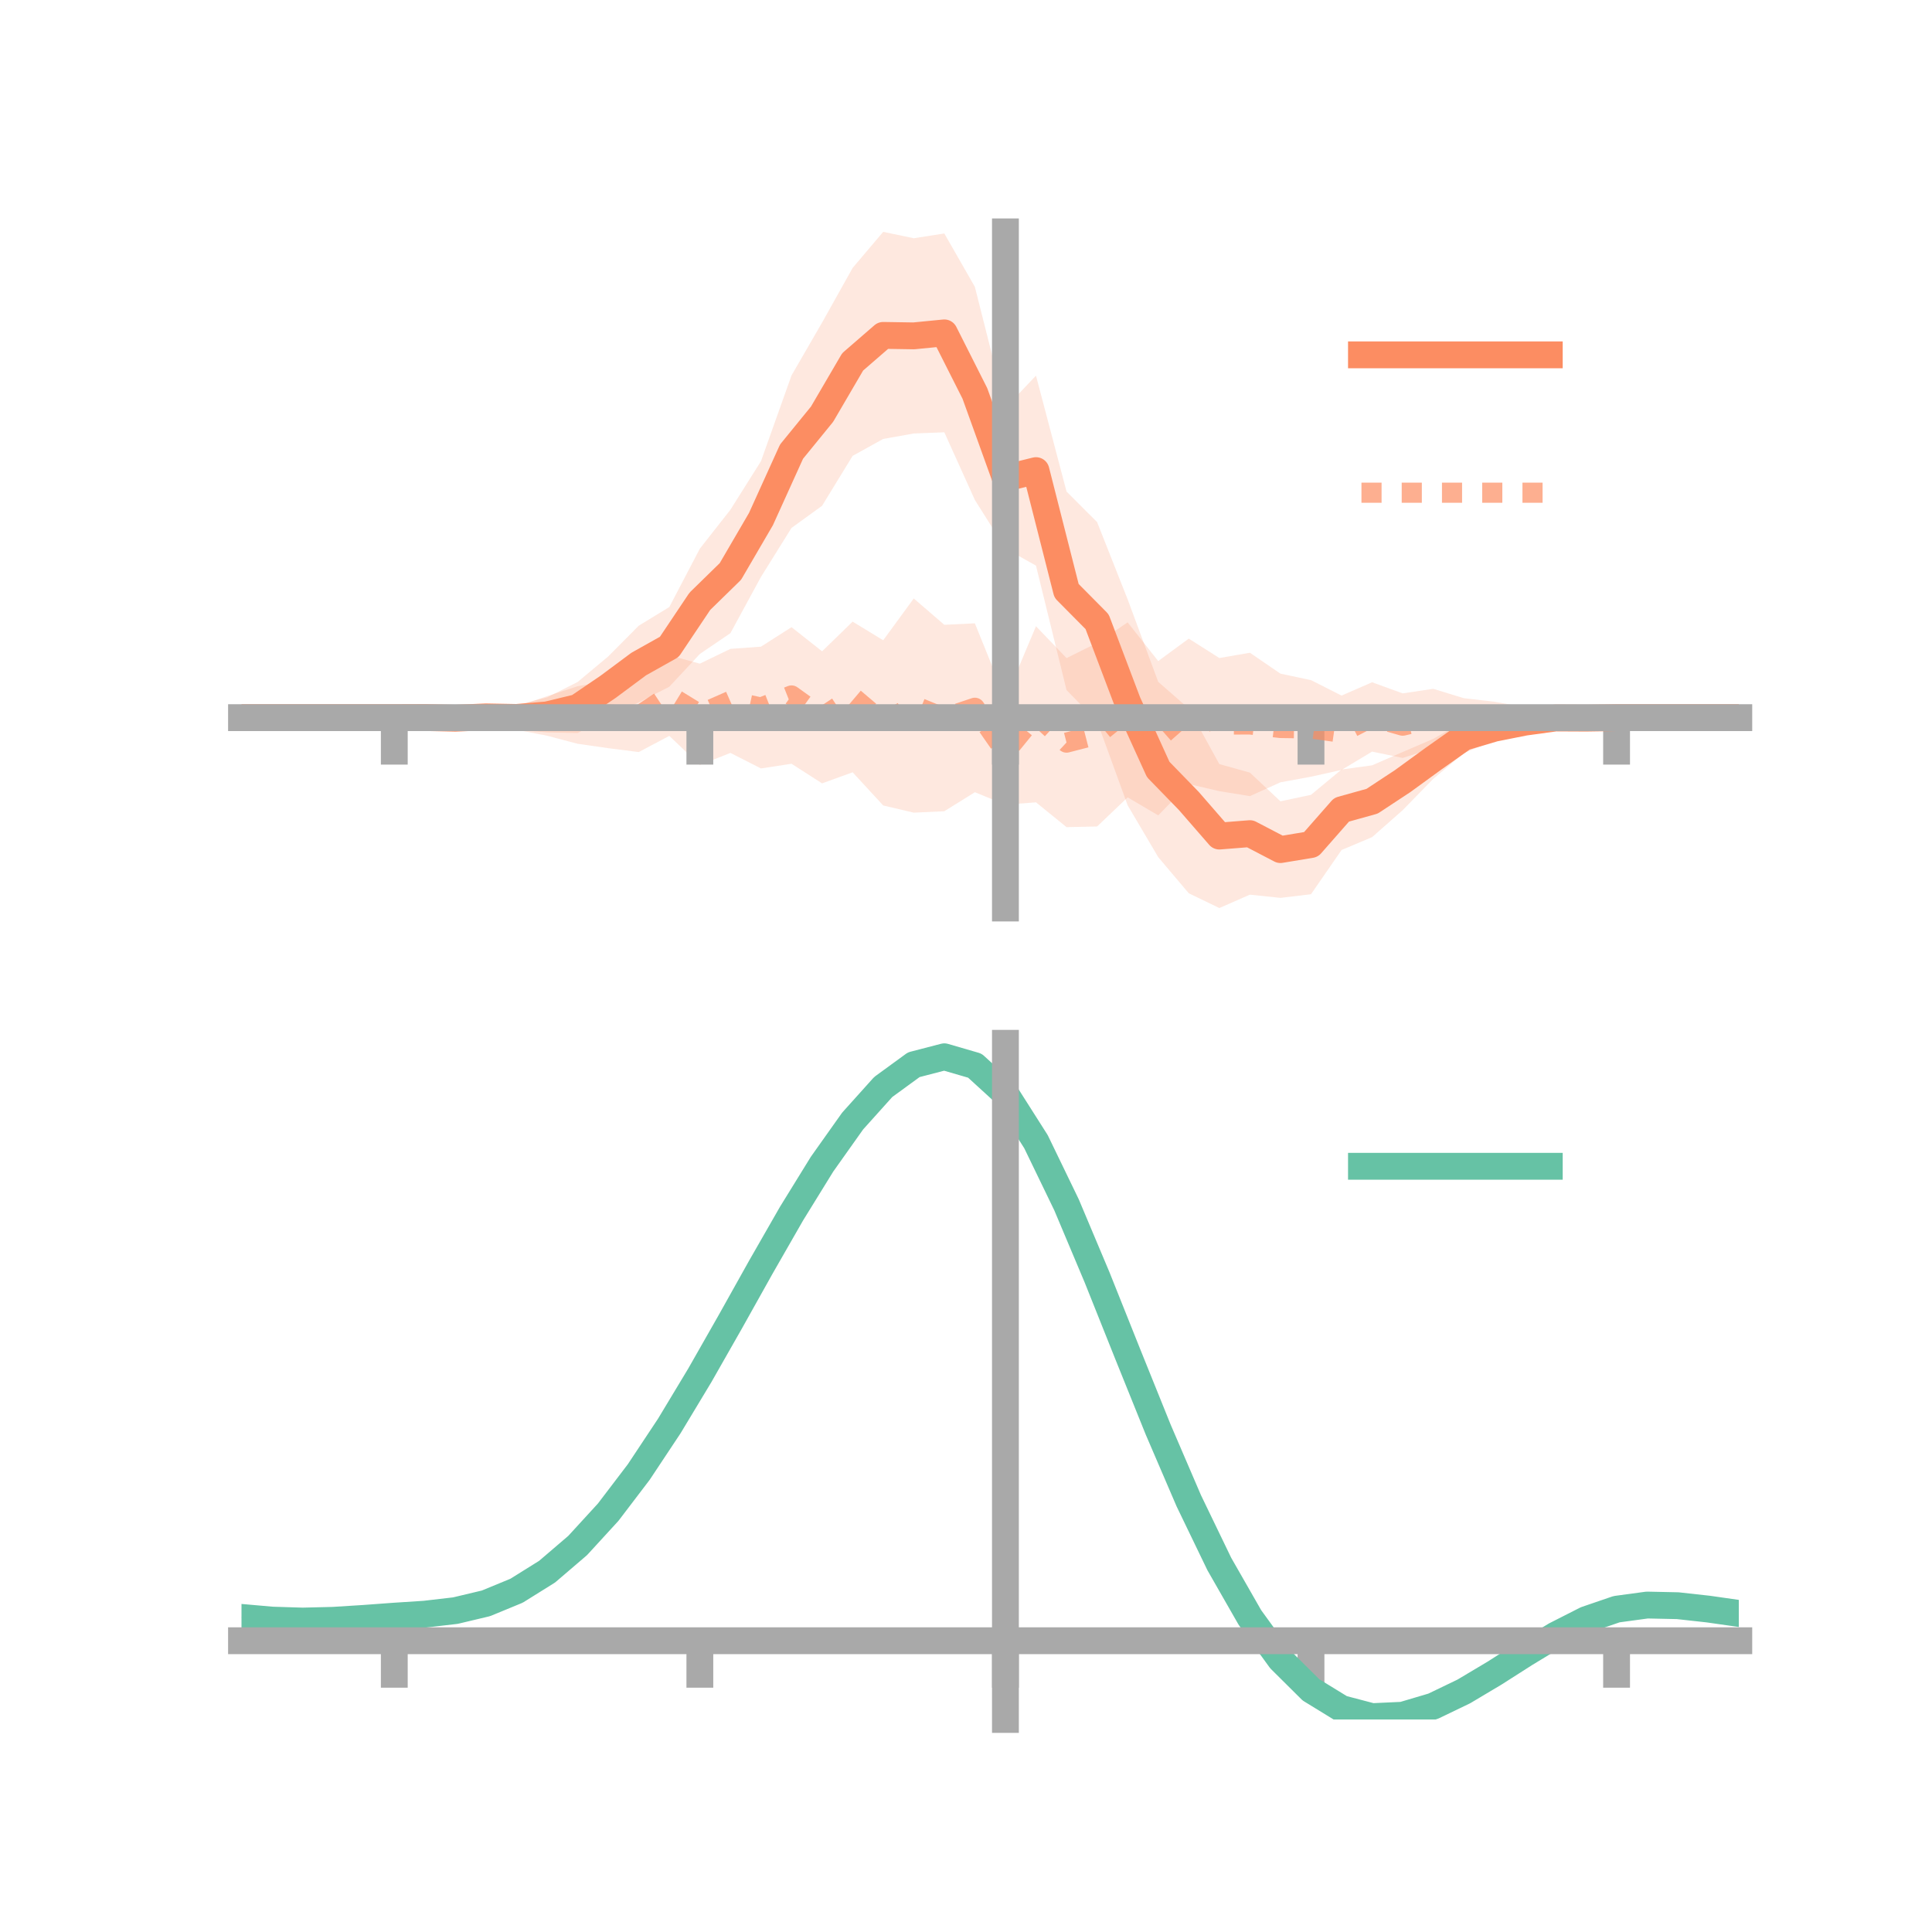 <?xml version="1.0" encoding="utf-8" standalone="no"?>
<!DOCTYPE svg PUBLIC "-//W3C//DTD SVG 1.1//EN"
  "http://www.w3.org/Graphics/SVG/1.1/DTD/svg11.dtd">
<!-- Created with matplotlib (https://matplotlib.org/) -->
<svg height="144pt" version="1.1" viewBox="0 0 144 144" width="144pt" xmlns="http://www.w3.org/2000/svg" xmlns:xlink="http://www.w3.org/1999/xlink">
 <defs>
  <style type="text/css">*{stroke-linecap:butt;stroke-linejoin:round;}</style>
 </defs>
 <g id="figure_1">
  <g id="patch_1">
   <path d="M 0 144 
L 144 144 
L 144 0 
L 0 0 
z
" style="fill:none;"/>
  </g>
  <g id="axes_1">
   <g id="patch_2">
    <path d="M 18 67.68 
L 129.6 67.68 
L 129.6 17.28 
L 18 17.28 
z
" style="fill:none;"/>
   </g>
   <g id="PolyCollection_1">
    <path clip-path="url(#p6c0ba14747)" d="M 18 53.489 
L 18 53.489 
L 20.278 53.489 
L 22.555 53.489 
L 24.833 53.489 
L 27.11 53.489 
L 29.388 53.488 
L 31.665 53.385 
L 33.943 53.244 
L 36.22 52.743 
L 38.498 52.553 
L 40.776 51.98 
L 43.053 50.832 
L 45.331 48.929 
L 47.608 46.636 
L 49.886 45.246 
L 52.163 40.894 
L 54.441 37.993 
L 56.718 34.375 
L 58.996 27.98 
L 61.273 24.043 
L 63.551 19.969 
L 65.829 17.28 
L 68.106 17.758 
L 70.384 17.401 
L 72.661 21.38 
L 74.939 30.399 
L 77.216 27.997 
L 79.494 36.638 
L 81.771 38.913 
L 84.049 44.674 
L 86.327 50.821 
L 88.604 52.811 
L 90.882 56.95 
L 93.159 57.586 
L 95.437 59.725 
L 97.714 59.242 
L 99.992 57.353 
L 102.269 57.043 
L 104.547 56.05 
L 106.824 55.072 
L 109.102 53.77 
L 111.38 53.377 
L 113.657 53.136 
L 115.935 53.134 
L 118.212 53.452 
L 120.49 53.481 
L 122.767 53.489 
L 125.045 53.489 
L 127.322 53.489 
L 129.6 53.489 
L 129.6 53.489 
L 129.6 53.489 
L 127.322 53.489 
L 125.045 53.489 
L 122.767 53.489 
L 120.49 53.499 
L 118.212 53.598 
L 115.935 53.895 
L 113.657 54.517 
L 111.38 55.18 
L 109.102 56.135 
L 106.824 58.053 
L 104.547 60.386 
L 102.269 62.395 
L 99.992 63.354 
L 97.714 66.651 
L 95.437 66.923 
L 93.159 66.683 
L 90.882 67.68 
L 88.604 66.579 
L 86.327 63.886 
L 84.049 60.023 
L 81.771 53.76 
L 79.494 51.435 
L 77.216 42.158 
L 74.939 40.881 
L 72.661 37.264 
L 70.384 32.221 
L 68.106 32.31 
L 65.829 32.715 
L 63.551 33.977 
L 61.273 37.698 
L 58.996 39.347 
L 56.718 43 
L 54.441 47.192 
L 52.163 48.742 
L 49.886 51.185 
L 47.608 52.35 
L 45.331 53.443 
L 43.053 54.637 
L 40.776 54.589 
L 38.498 54.395 
L 36.22 54.118 
L 33.943 53.82 
L 31.665 53.577 
L 29.388 53.489 
L 27.11 53.489 
L 24.833 53.489 
L 22.555 53.489 
L 20.278 53.489 
L 18 53.489 
z
" style="fill:#fc8d62;fill-opacity:0.2;"/>
   </g>
   <g id="PolyCollection_2">
    <path clip-path="url(#p6c0ba14747)" d="M 18 53.489 
L 18 53.489 
L 20.278 53.489 
L 22.555 53.489 
L 24.833 53.489 
L 27.11 53.489 
L 29.388 53.489 
L 31.665 53.211 
L 33.943 53.088 
L 36.22 52.821 
L 38.498 52.662 
L 40.776 51.889 
L 43.053 51.148 
L 45.331 50.743 
L 47.608 50.668 
L 49.886 48.841 
L 52.163 49.465 
L 54.441 48.364 
L 56.718 48.198 
L 58.996 46.745 
L 61.273 48.545 
L 63.551 46.332 
L 65.829 47.723 
L 68.106 44.606 
L 70.384 46.57 
L 72.661 46.459 
L 74.939 52.089 
L 77.216 46.677 
L 79.494 49.05 
L 81.771 47.923 
L 84.049 46.388 
L 86.327 49.272 
L 88.604 47.599 
L 90.882 49.045 
L 93.159 48.652 
L 95.437 50.21 
L 97.714 50.693 
L 99.992 51.844 
L 102.269 50.852 
L 104.547 51.68 
L 106.824 51.34 
L 109.102 52.038 
L 111.38 52.304 
L 113.657 52.708 
L 115.935 52.956 
L 118.212 53.373 
L 120.49 53.489 
L 122.767 53.489 
L 125.045 53.489 
L 127.322 53.489 
L 129.6 53.489 
L 129.6 53.489 
L 129.6 53.489 
L 127.322 53.489 
L 125.045 53.489 
L 122.767 53.489 
L 120.49 53.489 
L 118.212 53.652 
L 115.935 53.955 
L 113.657 54.198 
L 111.38 54.511 
L 109.102 55.156 
L 106.824 55.768 
L 104.547 56.494 
L 102.269 56.02 
L 99.992 57.386 
L 97.714 57.892 
L 95.437 58.309 
L 93.159 59.338 
L 90.882 58.969 
L 88.604 58.44 
L 86.327 60.773 
L 84.049 59.431 
L 81.771 61.601 
L 79.494 61.65 
L 77.216 59.801 
L 74.939 59.976 
L 72.661 59.047 
L 70.384 60.465 
L 68.106 60.571 
L 65.829 60.035 
L 63.551 57.562 
L 61.273 58.388 
L 58.996 56.927 
L 56.718 57.275 
L 54.441 56.118 
L 52.163 57.019 
L 49.886 54.849 
L 47.608 56.055 
L 45.331 55.764 
L 43.053 55.437 
L 40.776 54.836 
L 38.498 54.393 
L 36.22 54.072 
L 33.943 53.99 
L 31.665 53.655 
L 29.388 53.489 
L 27.11 53.489 
L 24.833 53.489 
L 22.555 53.489 
L 20.278 53.489 
L 18 53.489 
z
" style="fill:#fc8d62;fill-opacity:0.2;"/>
   </g>
   <g id="matplotlib.axis_1">
    <g id="xtick_1">
     <g id="line2d_1">
      <defs>
       <path d="M 0 0 
L 0 3.5 
" id="m96e383ea39" style="stroke:#a9a9a9;stroke-width:2;"/>
      </defs>
      <g>
       <use style="fill:#a9a9a9;stroke:#a9a9a9;stroke-width:2;" x="29.388" xlink:href="#m96e383ea39" y="53.489"/>
      </g>
     </g>
    </g>
    <g id="xtick_2">
     <g id="line2d_2">
      <g>
       <use style="fill:#a9a9a9;stroke:#a9a9a9;stroke-width:2;" x="52.163" xlink:href="#m96e383ea39" y="53.489"/>
      </g>
     </g>
    </g>
    <g id="xtick_3">
     <g id="line2d_3">
      <g>
       <use style="fill:#a9a9a9;stroke:#a9a9a9;stroke-width:2;" x="74.939" xlink:href="#m96e383ea39" y="53.489"/>
      </g>
     </g>
    </g>
    <g id="xtick_4">
     <g id="line2d_4">
      <g>
       <use style="fill:#a9a9a9;stroke:#a9a9a9;stroke-width:2;" x="97.714" xlink:href="#m96e383ea39" y="53.489"/>
      </g>
     </g>
    </g>
    <g id="xtick_5">
     <g id="line2d_5">
      <g>
       <use style="fill:#a9a9a9;stroke:#a9a9a9;stroke-width:2;" x="120.49" xlink:href="#m96e383ea39" y="53.489"/>
      </g>
     </g>
    </g>
   </g>
   <g id="matplotlib.axis_2"/>
   <g id="line2d_6">
    <path clip-path="url(#p6c0ba14747)" d="M 18 53.489 
L 20.278 53.489 
L 22.555 53.489 
L 24.833 53.489 
L 27.11 53.489 
L 29.388 53.489 
L 31.665 53.481 
L 33.943 53.532 
L 36.22 53.431 
L 38.498 53.474 
L 40.776 53.284 
L 43.053 52.735 
L 45.331 51.186 
L 47.608 49.493 
L 49.886 48.215 
L 52.163 44.818 
L 54.441 42.592 
L 56.718 38.688 
L 58.996 33.663 
L 61.273 30.87 
L 63.551 26.973 
L 65.829 24.998 
L 68.106 25.034 
L 70.384 24.811 
L 72.661 29.322 
L 74.939 35.64 
L 77.216 35.077 
L 79.494 44.037 
L 81.771 46.336 
L 84.049 52.349 
L 86.327 57.353 
L 88.604 59.695 
L 90.882 62.315 
L 93.159 62.135 
L 95.437 63.324 
L 97.714 62.946 
L 99.992 60.353 
L 102.269 59.719 
L 104.547 58.218 
L 106.824 56.562 
L 109.102 54.953 
L 111.38 54.278 
L 113.657 53.826 
L 115.935 53.514 
L 118.212 53.525 
L 120.49 53.49 
L 122.767 53.489 
L 125.045 53.489 
L 127.322 53.489 
L 129.6 53.489 
" style="fill:none;stroke:#fc8d62;stroke-linecap:square;stroke-width:2;"/>
   </g>
   <g id="line2d_7">
    <path clip-path="url(#p6c0ba14747)" d="M 18 53.489 
L 20.278 53.489 
L 22.555 53.489 
L 24.833 53.489 
L 27.11 53.489 
L 29.388 53.489 
L 31.665 53.433 
L 33.943 53.539 
L 36.22 53.447 
L 38.498 53.527 
L 40.776 53.363 
L 43.053 53.293 
L 45.331 53.254 
L 47.608 53.362 
L 49.886 51.845 
L 52.163 53.242 
L 54.441 52.241 
L 56.718 52.736 
L 58.996 51.836 
L 61.273 53.467 
L 63.551 51.947 
L 65.829 53.879 
L 68.106 52.588 
L 70.384 53.518 
L 72.661 52.753 
L 74.939 56.032 
L 77.216 53.239 
L 79.494 55.35 
L 81.771 54.762 
L 84.049 52.91 
L 86.327 55.023 
L 88.604 53.019 
L 90.882 54.007 
L 93.159 53.995 
L 95.437 54.259 
L 97.714 54.292 
L 99.992 54.615 
L 102.269 53.436 
L 104.547 54.087 
L 106.824 53.554 
L 109.102 53.597 
L 111.38 53.407 
L 113.657 53.453 
L 115.935 53.455 
L 118.212 53.512 
L 120.49 53.489 
L 122.767 53.489 
L 125.045 53.489 
L 127.322 53.489 
L 129.6 53.489 
" style="fill:none;stroke:#fc8d62;stroke-dasharray:1.5,1.5;stroke-dashoffset:0;stroke-opacity:0.7;stroke-width:1.5;"/>
   </g>
   <g id="patch_3">
    <path d="M 74.939 67.68 
L 74.939 17.28 
" style="fill:none;stroke:#a9a9a9;stroke-linecap:square;stroke-linejoin:miter;stroke-width:2;"/>
   </g>
   <g id="patch_4">
    <path d="M 129.6 67.68 
L 129.6 17.28 
" style="fill:none;"/>
   </g>
   <g id="patch_5">
    <path d="M 18 53.489 
L 129.6 53.489 
" style="fill:none;stroke:#a9a9a9;stroke-linecap:square;stroke-linejoin:miter;stroke-width:2;"/>
   </g>
   <g id="patch_6">
    <path d="M 18 17.28 
L 129.6 17.28 
" style="fill:none;"/>
   </g>
   <g id="legend_1">
    <g id="line2d_8">
     <path d="M 101.475 26.449 
L 115.475 26.449 
" style="fill:none;stroke:#fc8d62;stroke-linecap:square;stroke-width:2;"/>
    </g>
    <g id="line2d_9"/>
    <g id="text_1">
     <!--   -->
     <g transform="translate(121.075 28.899)scale(0.07 -0.07)">
      <defs>
       <path id="DejaVuSans-32"/>
      </defs>
      <use xlink:href="#DejaVuSans-32"/>
     </g>
    </g>
    <g id="line2d_10">
     <path d="M 101.475 36.724 
L 115.475 36.724 
" style="fill:none;stroke:#fc8d62;stroke-dasharray:1.5,1.5;stroke-dashoffset:0;stroke-opacity:0.7;stroke-width:1.5;"/>
    </g>
    <g id="line2d_11"/>
    <g id="text_2">
     <!--   -->
     <g transform="translate(121.075 39.174)scale(0.07 -0.07)">
      <use xlink:href="#DejaVuSans-32"/>
     </g>
    </g>
   </g>
  </g>
  <g id="axes_2">
   <g id="patch_7">
    <path d="M 18 128.16 
L 129.6 128.16 
L 129.6 77.76 
L 18 77.76 
z
" style="fill:none;"/>
   </g>
   <g id="PolyCollection_3">
    <path clip-path="url(#p63ae3da328)" d="M 18 120.593 
L 18 120.512 
L 20.278 120.722 
L 22.555 120.794 
L 24.833 120.733 
L 27.11 120.579 
L 29.388 120.404 
L 31.665 120.25 
L 33.943 119.979 
L 36.22 119.431 
L 38.498 118.48 
L 40.776 117.035 
L 43.053 115.046 
L 45.331 112.502 
L 47.608 109.436 
L 49.886 105.916 
L 52.163 102.04 
L 54.441 97.94 
L 56.718 93.768 
L 58.996 89.701 
L 61.273 85.927 
L 63.551 82.644 
L 65.829 80.056 
L 68.106 78.363 
L 70.384 77.76 
L 72.661 78.434 
L 74.939 80.55 
L 77.216 84.188 
L 79.494 88.97 
L 81.771 94.463 
L 84.049 100.259 
L 86.327 106.002 
L 88.604 111.392 
L 90.882 116.197 
L 93.159 120.245 
L 95.437 123.434 
L 97.714 125.724 
L 99.992 127.134 
L 102.269 127.736 
L 104.547 127.637 
L 106.824 126.973 
L 109.102 125.894 
L 111.38 124.561 
L 113.657 123.135 
L 115.935 121.775 
L 118.212 120.634 
L 120.49 119.86 
L 122.767 119.553 
L 125.045 119.605 
L 127.322 119.866 
L 129.6 120.203 
L 129.6 120.309 
L 129.6 120.309 
L 127.322 119.995 
L 125.045 119.752 
L 122.767 119.709 
L 120.49 120.021 
L 118.212 120.806 
L 115.935 121.979 
L 113.657 123.387 
L 111.38 124.866 
L 109.102 126.248 
L 106.824 127.364 
L 104.547 128.05 
L 102.269 128.16 
L 99.992 127.569 
L 97.714 126.185 
L 95.437 123.954 
L 93.159 120.865 
L 90.882 116.956 
L 88.604 112.321 
L 86.327 107.116 
L 84.049 101.566 
L 81.771 95.956 
L 79.494 90.635 
L 77.216 85.999 
L 74.939 82.472 
L 72.661 80.425 
L 70.384 79.775 
L 68.106 80.356 
L 65.829 81.983 
L 63.551 84.466 
L 61.273 87.608 
L 58.996 91.214 
L 56.718 95.094 
L 54.441 99.066 
L 52.163 102.967 
L 49.886 106.652 
L 47.608 109.999 
L 45.331 112.917 
L 43.053 115.344 
L 40.776 117.253 
L 38.498 118.65 
L 36.22 119.577 
L 33.943 120.112 
L 31.665 120.372 
L 29.388 120.514 
L 27.11 120.672 
L 24.833 120.806 
L 22.555 120.854 
L 20.278 120.784 
L 18 120.593 
z
" style="fill:#66c2a5;fill-opacity:0.2;"/>
   </g>
   <g id="matplotlib.axis_3">
    <g id="xtick_6">
     <g id="line2d_12">
      <g>
       <use style="fill:#a9a9a9;stroke:#a9a9a9;stroke-width:2;" x="29.388" xlink:href="#m96e383ea39" y="122.289"/>
      </g>
     </g>
    </g>
    <g id="xtick_7">
     <g id="line2d_13">
      <g>
       <use style="fill:#a9a9a9;stroke:#a9a9a9;stroke-width:2;" x="52.163" xlink:href="#m96e383ea39" y="122.289"/>
      </g>
     </g>
    </g>
    <g id="xtick_8">
     <g id="line2d_14">
      <g>
       <use style="fill:#a9a9a9;stroke:#a9a9a9;stroke-width:2;" x="74.939" xlink:href="#m96e383ea39" y="122.289"/>
      </g>
     </g>
    </g>
    <g id="xtick_9">
     <g id="line2d_15">
      <g>
       <use style="fill:#a9a9a9;stroke:#a9a9a9;stroke-width:2;" x="97.714" xlink:href="#m96e383ea39" y="122.289"/>
      </g>
     </g>
    </g>
    <g id="xtick_10">
     <g id="line2d_16">
      <g>
       <use style="fill:#a9a9a9;stroke:#a9a9a9;stroke-width:2;" x="120.49" xlink:href="#m96e383ea39" y="122.289"/>
      </g>
     </g>
    </g>
   </g>
   <g id="matplotlib.axis_4"/>
   <g id="line2d_17">
    <path clip-path="url(#p63ae3da328)" d="M 18 120.553 
L 20.278 120.753 
L 22.555 120.824 
L 24.833 120.769 
L 27.11 120.626 
L 29.388 120.459 
L 31.665 120.311 
L 33.943 120.046 
L 36.22 119.504 
L 38.498 118.565 
L 40.776 117.144 
L 43.053 115.195 
L 45.331 112.709 
L 47.608 109.718 
L 49.886 106.284 
L 52.163 102.504 
L 54.441 98.503 
L 56.718 94.431 
L 58.996 90.457 
L 61.273 86.767 
L 63.551 83.555 
L 65.829 81.02 
L 68.106 79.359 
L 70.384 78.767 
L 72.661 79.429 
L 74.939 81.511 
L 77.216 85.093 
L 79.494 89.803 
L 81.771 95.21 
L 84.049 100.912 
L 86.327 106.559 
L 88.604 111.857 
L 90.882 116.576 
L 93.159 120.555 
L 95.437 123.694 
L 97.714 125.954 
L 99.992 127.351 
L 102.269 127.948 
L 104.547 127.843 
L 106.824 127.168 
L 109.102 126.071 
L 111.38 124.714 
L 113.657 123.261 
L 115.935 121.877 
L 118.212 120.72 
L 120.49 119.94 
L 122.767 119.631 
L 125.045 119.679 
L 127.322 119.931 
L 129.6 120.256 
" style="fill:none;stroke:#66c2a5;stroke-linecap:square;stroke-width:2;"/>
   </g>
   <g id="patch_8">
    <path d="M 74.939 128.16 
L 74.939 77.76 
" style="fill:none;stroke:#a9a9a9;stroke-linecap:square;stroke-linejoin:miter;stroke-width:2;"/>
   </g>
   <g id="patch_9">
    <path d="M 129.6 128.16 
L 129.6 77.76 
" style="fill:none;"/>
   </g>
   <g id="patch_10">
    <path d="M 18 122.289 
L 129.6 122.289 
" style="fill:none;stroke:#a9a9a9;stroke-linecap:square;stroke-linejoin:miter;stroke-width:2;"/>
   </g>
   <g id="patch_11">
    <path d="M 18 77.76 
L 129.6 77.76 
" style="fill:none;"/>
   </g>
   <g id="legend_2">
    <g id="line2d_18">
     <path d="M 101.475 86.929 
L 115.475 86.929 
" style="fill:none;stroke:#66c2a5;stroke-linecap:square;stroke-width:2;"/>
    </g>
    <g id="line2d_19"/>
    <g id="text_3">
     <!--   -->
     <g transform="translate(121.075 89.379)scale(0.07 -0.07)">
      <use xlink:href="#DejaVuSans-32"/>
     </g>
    </g>
   </g>
  </g>
 </g>
 <defs>
  <clipPath id="p6c0ba14747">
   <rect height="50.4" width="111.6" x="18" y="17.28"/>
  </clipPath>
  <clipPath id="p63ae3da328">
   <rect height="50.4" width="111.6" x="18" y="77.76"/>
  </clipPath>
 </defs>
</svg>
